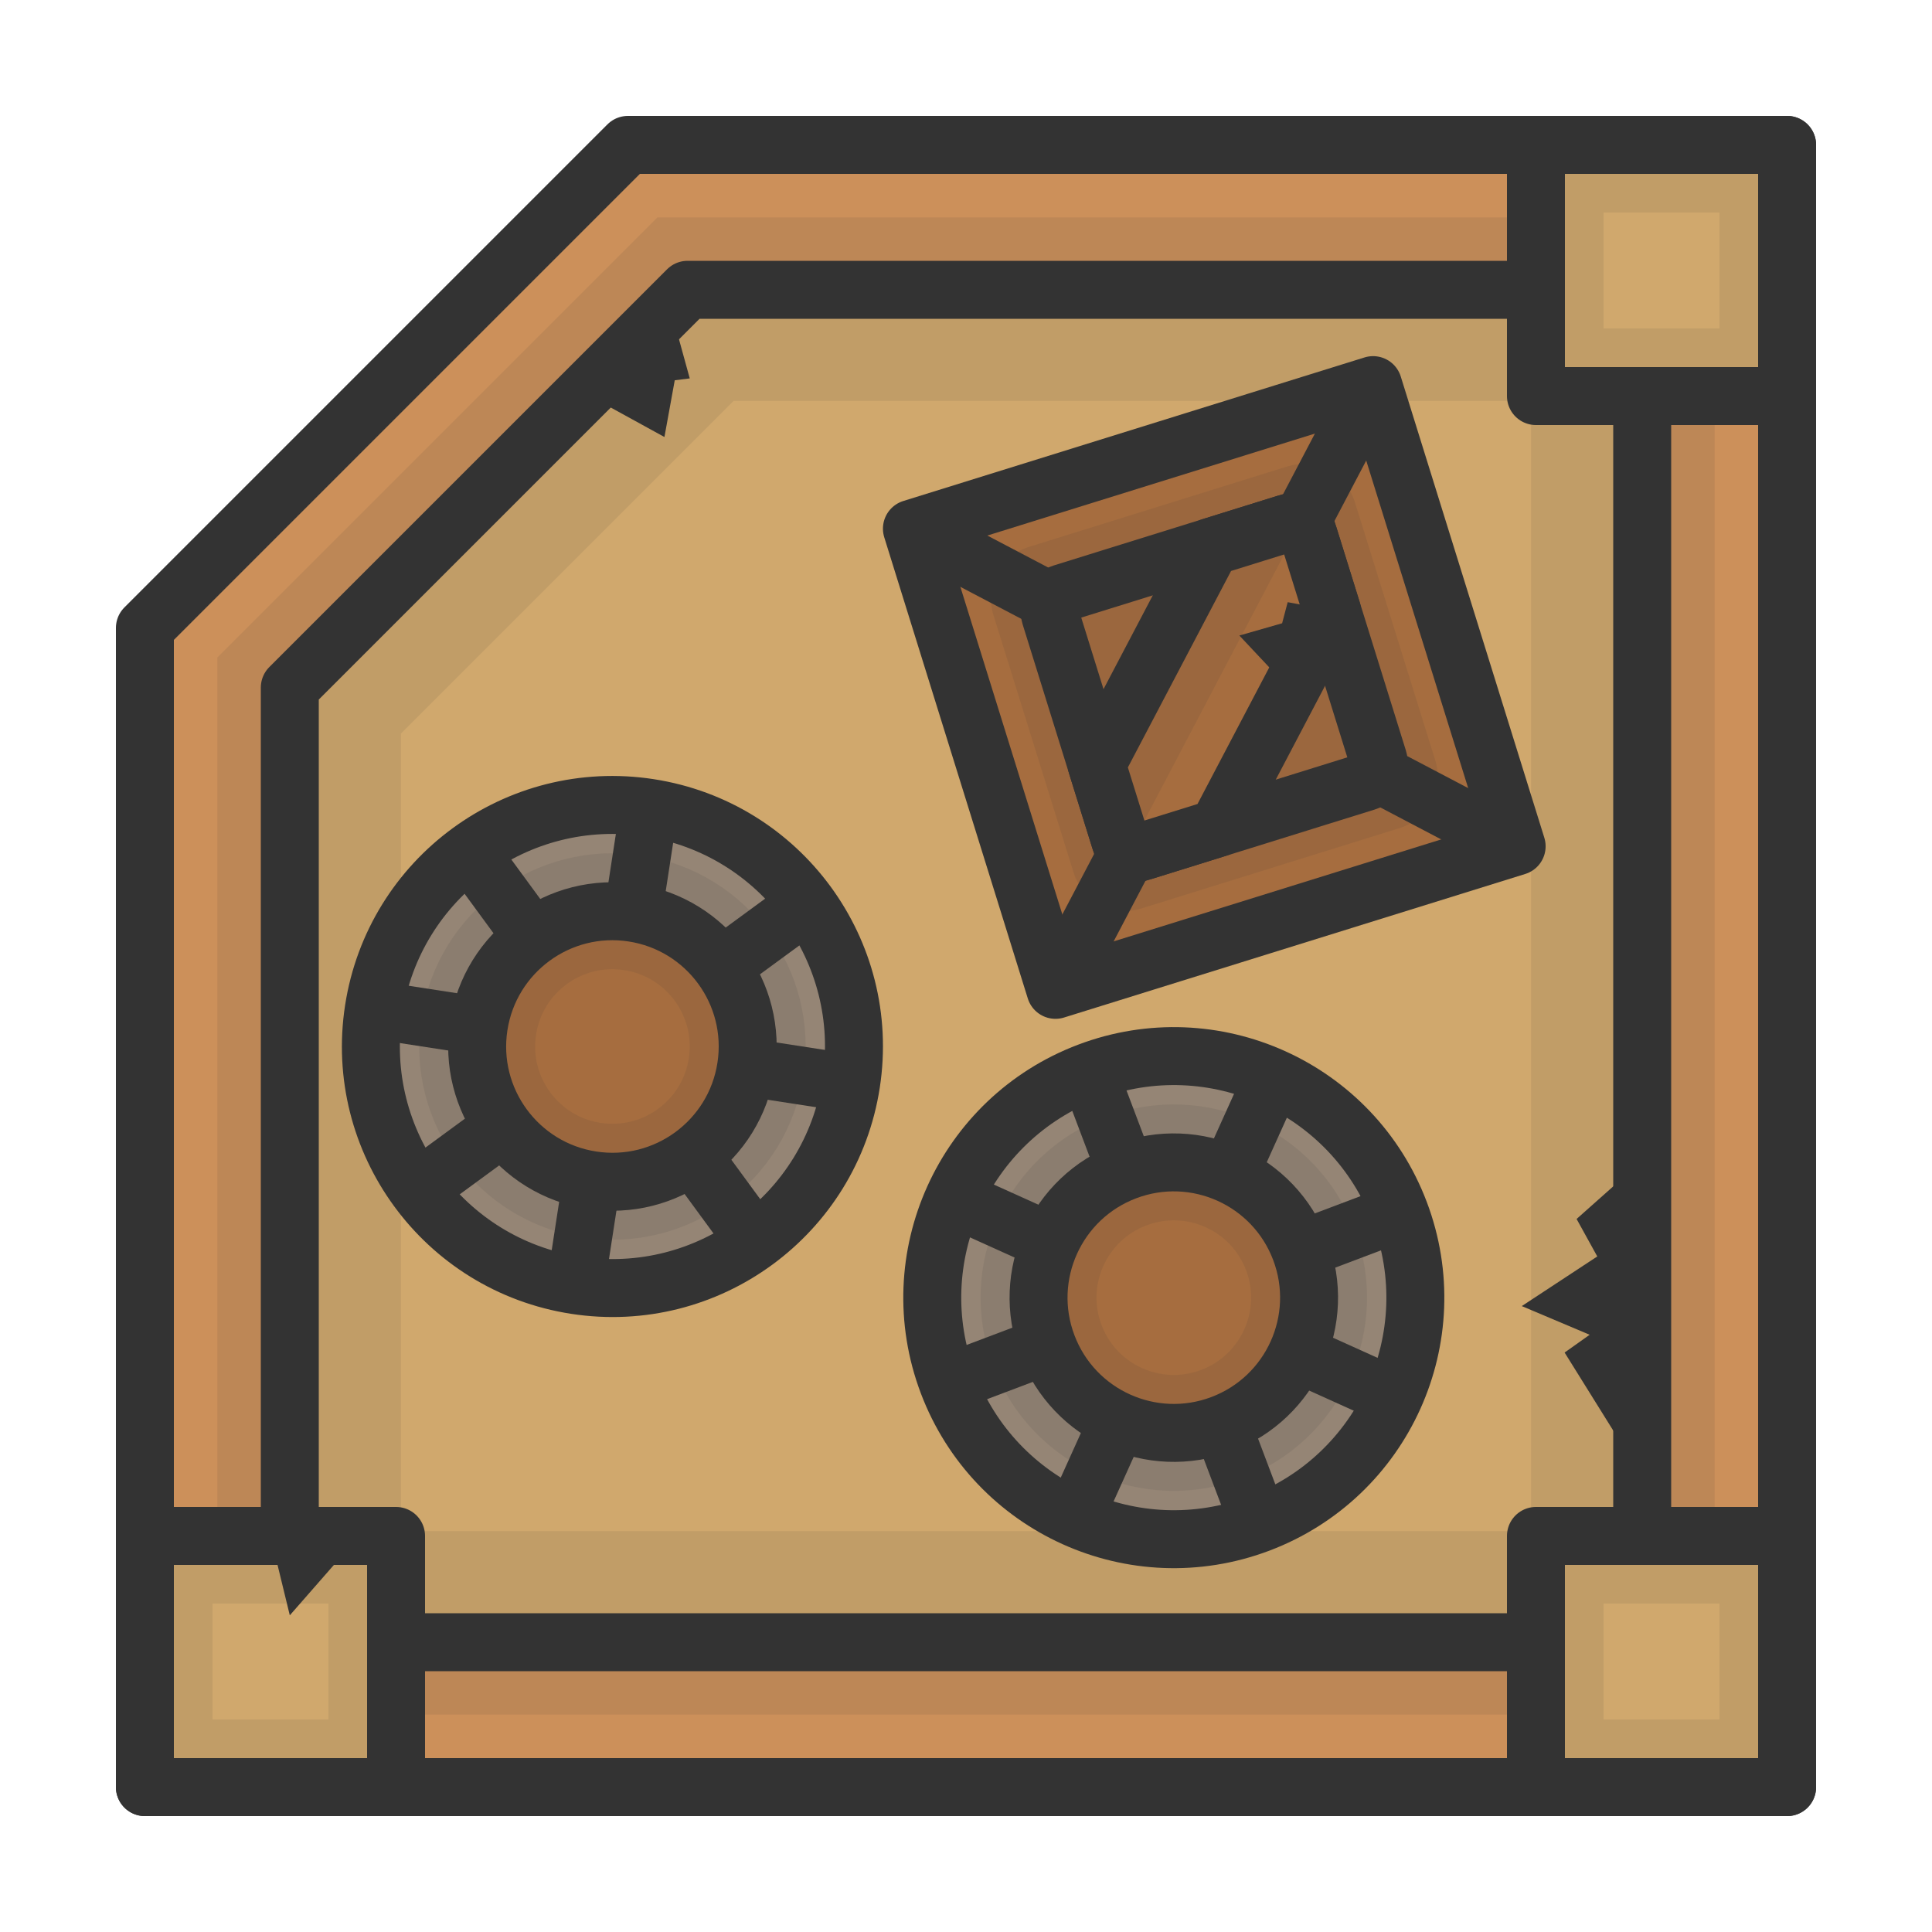 <?xml version="1.0" encoding="UTF-8" standalone="no"?>
<!-- Created with Inkscape (http://www.inkscape.org/) -->

<svg
   width="500mm"
   height="500mm"
   viewBox="0 0 500 500"
   version="1.1"
   id="svg5"
   inkscape:version="1.3 (0e150ed, 2023-07-21)"
   sodipodi:docname="building1.svg"
   xmlns:inkscape="http://www.inkscape.org/namespaces/inkscape"
   xmlns:sodipodi="http://sodipodi.sourceforge.net/DTD/sodipodi-0.dtd"
   xmlns="http://www.w3.org/2000/svg"
   xmlns:svg="http://www.w3.org/2000/svg">
  <sodipodi:namedview
     id="namedview7"
     pagecolor="#ffffff"
     bordercolor="#666666"
     borderopacity="1.0"
     inkscape:pageshadow="2"
     inkscape:pageopacity="0.0"
     inkscape:pagecheckerboard="0"
     inkscape:document-units="mm"
     showgrid="false"
     inkscape:zoom="0.3176062"
     inkscape:cx="1013.8341"
     inkscape:cy="828.06947"
     inkscape:window-width="1440"
     inkscape:window-height="783"
     inkscape:window-x="0"
     inkscape:window-y="25"
     inkscape:window-maximized="1"
     inkscape:current-layer="layer1"
     inkscape:showpageshadow="2"
     inkscape:deskcolor="#d1d1d1" />
  <defs
     id="defs2" />
  <g
     inkscape:label="Layer 1"
     inkscape:groupmode="layer"
     id="layer1">
    <g
       id="g29601"
       transform="matrix(5,0,0,5,2.5e-6,-9.5367432e-6)">
      <path
         style="fill:#cc905a;fill-opacity:1;stroke:#333333;stroke-width:3;stroke-linecap:butt;stroke-linejoin:round;stroke-miterlimit:4;stroke-dasharray:none;stroke-opacity:1"
         d="M 7.5,92.5 V 32.5 L 32.5,7.5 H 92.5 V 92.5 Z"
         id="path1085" />
      <path
         style="fill:#d0a86d;fill-opacity:1;stroke:#333333;stroke-width:3;stroke-linecap:butt;stroke-linejoin:round;stroke-miterlimit:4;stroke-dasharray:none;stroke-opacity:1"
         d="M 15,85 V 35.588 L 35.588,15 H 85 v 70 z"
         id="path1085-6" />
      <path
         style="fill:none;fill-opacity:1;stroke:#333333;stroke-width:9.5;stroke-linecap:butt;stroke-linejoin:miter;stroke-miterlimit:4;stroke-dasharray:none;stroke-opacity:0.1"
         d="M 16,84 V 36 L 36,16 h 48 v 68 z"
         id="path1085-6-90" />
      <path
         style="fill:none;fill-opacity:1;stroke:#333333;stroke-width:0;stroke-linecap:butt;stroke-linejoin:round;stroke-miterlimit:4;stroke-dasharray:none;stroke-opacity:0.1"
         d="M 50,82.5 V 36.618 L 30.882,17.5 H -15 v 65 z"
         id="path1085-6-9" />
    </g>
    <g
       id="g20707"
       transform="matrix(5,0,0,5,2.5e-6,-9.5367432e-6)">
      <rect
         style="fill:#d0a86d;fill-opacity:1;fill-rule:evenodd;stroke:#333333;stroke-width:3;stroke-linecap:round;stroke-linejoin:round;stroke-miterlimit:4;stroke-dasharray:none;stroke-dashoffset:188.976;stroke-opacity:1"
         id="rect18654"
         width="13"
         height="13"
         x="79.5"
         y="7.5"
         ry="0" />
      <rect
         style="fill:none;fill-opacity:1;fill-rule:evenodd;stroke:#333333;stroke-width:3;stroke-linecap:round;stroke-linejoin:round;stroke-miterlimit:4;stroke-dasharray:none;stroke-dashoffset:188.976;stroke-opacity:0.1"
         id="rect20543"
         width="9"
         height="9"
         x="81.5"
         y="9.5" />
    </g>
    <g
       id="g20707-5"
       transform="matrix(5,0,0,5,2.5e-6,360)">
      <rect
         style="fill:#d0a86d;fill-opacity:1;fill-rule:evenodd;stroke:#333333;stroke-width:3;stroke-linecap:round;stroke-linejoin:round;stroke-miterlimit:4;stroke-dasharray:none;stroke-dashoffset:188.976;stroke-opacity:1"
         id="rect18654-1"
         width="13"
         height="13"
         x="79.5"
         y="7.5"
         ry="0" />
      <rect
         style="fill:none;fill-opacity:1;fill-rule:evenodd;stroke:#333333;stroke-width:3;stroke-linecap:round;stroke-linejoin:round;stroke-miterlimit:4;stroke-dasharray:none;stroke-dashoffset:188.976;stroke-opacity:0.1"
         id="rect20543-1"
         width="9"
         height="9"
         x="81.5"
         y="9.5" />
    </g>
    <g
       id="g20707-1"
       transform="matrix(5,0,0,5,-360,360)">
      <rect
         style="fill:#d0a86d;fill-opacity:1;fill-rule:evenodd;stroke:#333333;stroke-width:3;stroke-linecap:round;stroke-linejoin:round;stroke-miterlimit:4;stroke-dasharray:none;stroke-dashoffset:188.976;stroke-opacity:1"
         id="rect18654-12"
         width="13"
         height="13"
         x="79.5"
         y="7.5"
         ry="0" />
      <rect
         style="fill:none;fill-opacity:1;fill-rule:evenodd;stroke:#333333;stroke-width:3;stroke-linecap:round;stroke-linejoin:round;stroke-miterlimit:4;stroke-dasharray:none;stroke-dashoffset:188.976;stroke-opacity:0.1"
         id="rect20543-8"
         width="9"
         height="9"
         x="81.5"
         y="9.5" />
    </g>
    <g
       id="g2-6"
       transform="rotate(-17.29,533.094,-660.359)">
      <rect
         style="fill:#a66d3f;fill-opacity:1;fill-rule:evenodd;stroke:#333333;stroke-width:15;stroke-linecap:round;stroke-linejoin:round;stroke-miterlimit:4;stroke-dasharray:none;stroke-dashoffset:188.976;stroke-opacity:1"
         id="rect5899-7"
         width="125"
         height="125"
         x="12.5"
         y="12.5"
         ry="0" />
      <rect
         style="fill:none;fill-opacity:1;fill-rule:evenodd;stroke:#333333;stroke-width:28;stroke-linecap:round;stroke-linejoin:round;stroke-miterlimit:4;stroke-dasharray:none;stroke-dashoffset:188.976;stroke-opacity:0.1"
         id="rect5899-1-2-2"
         width="70"
         height="70"
         x="40"
         y="40"
         ry="0" />
      <rect
         style="fill:#9b673e;fill-opacity:1;fill-rule:evenodd;stroke:#333333;stroke-width:15;stroke-linecap:round;stroke-linejoin:round;stroke-miterlimit:4;stroke-dasharray:none;stroke-dashoffset:188.976;stroke-opacity:1"
         id="rect5899-1-3"
         width="70"
         height="70"
         x="40"
         y="40"
         ry="4.768" />
      <path
         style="fill:#a66d3f;fill-opacity:1;stroke:#333333;stroke-width:15;stroke-linecap:butt;stroke-linejoin:round;stroke-miterlimit:4;stroke-dasharray:none;stroke-opacity:1"
         d="m 40,110 -5e-6,-25 45,-45 25,5e-6 5e-5,25 L 65,110 Z"
         id="path7105-0"
         sodipodi:nodetypes="ccccccc" />
      <path
         style="fill:#333333;fill-opacity:0.1;stroke:#000000;stroke-width:0;stroke-linecap:butt;stroke-linejoin:miter;stroke-miterlimit:4;stroke-dasharray:none;stroke-opacity:1"
         d="M 40,110 V 85 L 85,40 H 110 Z"
         id="path9607-7" />
      <path
         style="fill:none;stroke:#333333;stroke-width:15;stroke-linecap:butt;stroke-linejoin:miter;stroke-dasharray:none;stroke-opacity:1"
         d="M 110,40 132.5,17.5"
         id="path1-10"
         sodipodi:nodetypes="cc" />
      <path
         style="fill:none;stroke:#333333;stroke-width:15;stroke-linecap:butt;stroke-linejoin:miter;stroke-dasharray:none;stroke-opacity:1"
         d="m 132.5,132.5 -22.5,-22.5"
         id="path1-5-4"
         sodipodi:nodetypes="cc" />
      <path
         style="fill:none;stroke:#333333;stroke-width:15;stroke-linecap:butt;stroke-linejoin:miter;stroke-dasharray:none;stroke-opacity:1"
         d="m 40,40 -22.5,-22.5"
         id="path1-1-6"
         sodipodi:nodetypes="cc" />
      <path
         style="fill:none;stroke:#333333;stroke-width:15;stroke-linecap:butt;stroke-linejoin:miter;stroke-dasharray:none;stroke-opacity:1"
         d="m 17.5,132.5 22.5,-22.5"
         id="path1-5-8-0"
         sodipodi:nodetypes="cc" />
      <path
         style="fill:#333333;fill-opacity:1;stroke:#000000;stroke-width:0;stroke-linecap:butt;stroke-linejoin:miter;stroke-dasharray:none;stroke-opacity:1"
         d="m 94.329,82.888 -9.137,-18.801 11.509,0.264 2.999,-4.783 10.3,5.433 z"
         id="path2-0" />
    </g>
    <g
       id="g18120"
       transform="matrix(4.677,-1.767,1.767,4.677,270.273,267.621)">
      <circle
         style="fill:#958575;fill-opacity:1;fill-rule:evenodd;stroke:#333333;stroke-width:3;stroke-linecap:round;stroke-linejoin:round;stroke-miterlimit:4;stroke-dasharray:none;stroke-dashoffset:188.976;stroke-opacity:1"
         id="path12881-6-8"
         cx="1.448"
         cy="15.131"
         r="12.5"
         inkscape:transform-center-x="9.3305673"
         inkscape:transform-center-y="6.2203782" />
      <path
         style="fill:none;stroke:#333333;stroke-width:3;stroke-linecap:butt;stroke-linejoin:miter;stroke-miterlimit:4;stroke-dasharray:none;stroke-opacity:1"
         d="m -10.052,15.131 h 23"
         id="path17233-7" />
      <path
         style="fill:none;stroke:#333333;stroke-width:3;stroke-linecap:butt;stroke-linejoin:miter;stroke-miterlimit:4;stroke-dasharray:none;stroke-opacity:1"
         d="M -6.684,6.999 9.58,23.263"
         id="path17233-3-9" />
      <path
         style="fill:none;stroke:#333333;stroke-width:3;stroke-linecap:butt;stroke-linejoin:miter;stroke-miterlimit:4;stroke-dasharray:none;stroke-opacity:1"
         d="m 1.448,3.631 v 23"
         id="path17233-6-1" />
      <path
         style="fill:none;stroke:#333333;stroke-width:3;stroke-linecap:butt;stroke-linejoin:miter;stroke-miterlimit:4;stroke-dasharray:none;stroke-opacity:1"
         d="M -6.684,23.263 9.58,6.999"
         id="path17233-2-5" />
      <circle
         style="fill:#a66d3f;fill-opacity:1;fill-rule:evenodd;stroke:#333333;stroke-width:3;stroke-linecap:round;stroke-linejoin:round;stroke-miterlimit:4;stroke-dasharray:none;stroke-dashoffset:188.976;stroke-opacity:1"
         id="path12881-1"
         cx="1.448"
         cy="15.131"
         r="7" />
      <ellipse
         style="fill:none;fill-opacity:1;fill-rule:evenodd;stroke:#333333;stroke-width:6;stroke-linecap:round;stroke-linejoin:round;stroke-miterlimit:4;stroke-dasharray:none;stroke-dashoffset:188.976;stroke-opacity:0.1"
         id="path18009"
         cx="1.448"
         cy="15.131"
         rx="7"
         ry="7" />
    </g>
    <g
       id="g18120-4"
       transform="matrix(4.942,0.762,-0.762,4.942,162.87,194.952)">
      <circle
         style="fill:#958575;fill-opacity:1;fill-rule:evenodd;stroke:#333333;stroke-width:3;stroke-linecap:round;stroke-linejoin:round;stroke-miterlimit:4;stroke-dasharray:none;stroke-dashoffset:188.976;stroke-opacity:1"
         id="path12881-6-8-0"
         cx="1.448"
         cy="15.131"
         r="12.5"
         inkscape:transform-center-x="9.3305673"
         inkscape:transform-center-y="6.2203782" />
      <path
         style="fill:none;stroke:#333333;stroke-width:3;stroke-linecap:butt;stroke-linejoin:miter;stroke-miterlimit:4;stroke-dasharray:none;stroke-opacity:1"
         d="m -10.052,15.131 h 23"
         id="path17233-7-8" />
      <path
         style="fill:none;stroke:#333333;stroke-width:3;stroke-linecap:butt;stroke-linejoin:miter;stroke-miterlimit:4;stroke-dasharray:none;stroke-opacity:1"
         d="M -6.684,6.999 9.58,23.263"
         id="path17233-3-9-8" />
      <path
         style="fill:none;stroke:#333333;stroke-width:3;stroke-linecap:butt;stroke-linejoin:miter;stroke-miterlimit:4;stroke-dasharray:none;stroke-opacity:1"
         d="m 1.448,3.631 v 23"
         id="path17233-6-1-5" />
      <path
         style="fill:none;stroke:#333333;stroke-width:3;stroke-linecap:butt;stroke-linejoin:miter;stroke-miterlimit:4;stroke-dasharray:none;stroke-opacity:1"
         d="M -6.684,23.263 9.58,6.999"
         id="path17233-2-5-4" />
      <circle
         style="fill:#a66d3f;fill-opacity:1;fill-rule:evenodd;stroke:#333333;stroke-width:3;stroke-linecap:round;stroke-linejoin:round;stroke-miterlimit:4;stroke-dasharray:none;stroke-dashoffset:188.976;stroke-opacity:1"
         id="path12881-1-8"
         cx="1.448"
         cy="15.131"
         r="7" />
      <ellipse
         style="fill:none;fill-opacity:1;fill-rule:evenodd;stroke:#333333;stroke-width:6;stroke-linecap:round;stroke-linejoin:round;stroke-miterlimit:4;stroke-dasharray:none;stroke-dashoffset:188.976;stroke-opacity:0.1"
         id="path18009-7"
         cx="1.448"
         cy="15.131"
         rx="7"
         ry="7" />
    </g>
    <path
       style="fill:#333333;stroke:none;stroke-width:0.265px;stroke-linecap:butt;stroke-linejoin:miter;stroke-opacity:1;fill-opacity:1"
       d="m 151.226,101.715 20.728,11.384 2.67,-14.683 3.883,-0.485 -5.073,-18.422 z"
       id="path1" />
    <path
       style="fill:#333333;stroke:none;stroke-width:0.265px;stroke-linecap:butt;stroke-linejoin:miter;stroke-opacity:1;fill-opacity:1"
       d="M 92.975,397.5 75,418.044 70,397.5 Z"
       id="path2" />
    <path
       style="fill:#333333;fill-opacity:1;stroke:none;stroke-width:0.205px;stroke-linecap:butt;stroke-linejoin:miter;stroke-opacity:1"
       d="m 423.655,380.1 -18.735,-30.062 6.482,-4.603 -17.567,-7.421 19.54,-12.846 -5.355,-9.7 15.635,-13.904 z"
       id="path3" />
  </g>
</svg>
